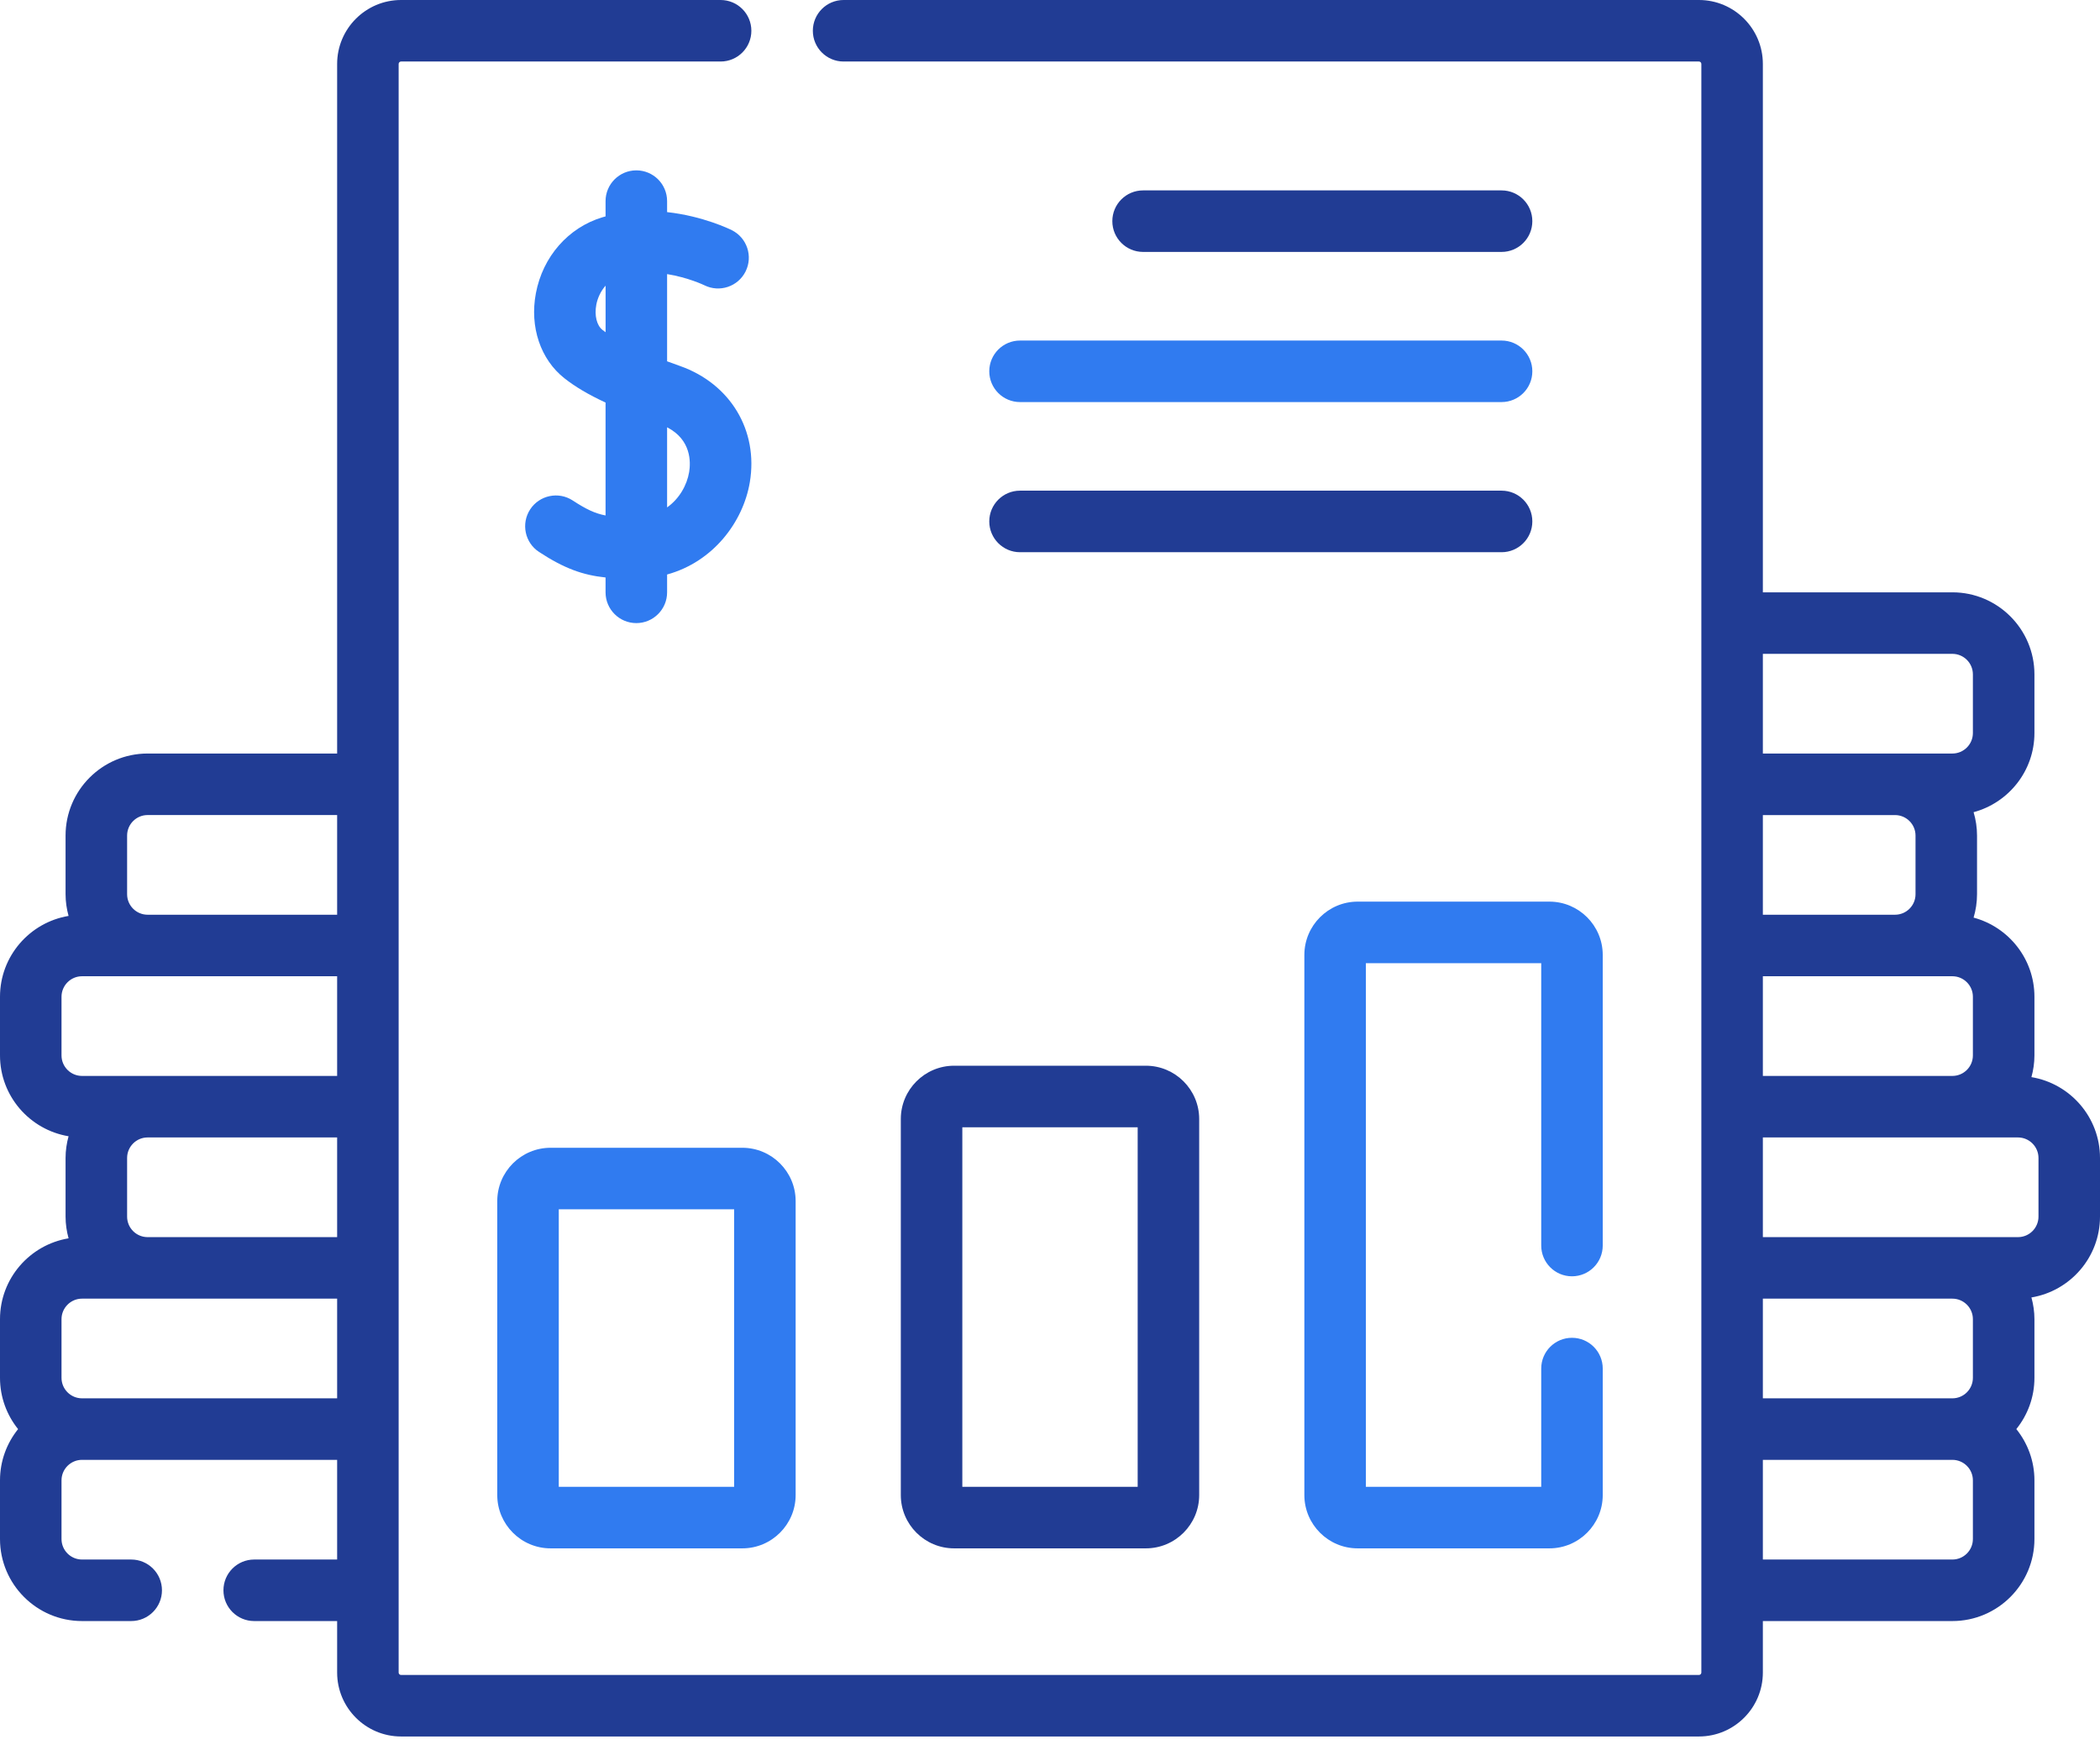 <svg width="72" height="60" viewBox="0 0 72 60" fill="none" xmlns="http://www.w3.org/2000/svg">
<path d="M23.314 12.546C23.168 12.494 23.02 12.441 22.872 12.386V9.396C23.596 9.513 24.134 9.771 24.15 9.779C24.671 10.037 25.302 9.826 25.562 9.307C25.823 8.786 25.613 8.153 25.092 7.891C25.034 7.862 24.111 7.408 22.872 7.271V6.895C22.872 6.312 22.4 5.84 21.817 5.84C21.235 5.84 20.762 6.312 20.762 6.895V7.418C20.726 7.428 20.689 7.438 20.653 7.449C19.483 7.801 18.609 8.799 18.373 10.053C18.155 11.207 18.532 12.324 19.355 12.97C19.724 13.26 20.172 13.526 20.762 13.8V17.67C20.396 17.601 20.093 17.455 19.637 17.157C19.15 16.838 18.496 16.975 18.177 17.462C17.859 17.95 17.995 18.604 18.483 18.922C19.347 19.488 19.983 19.715 20.762 19.796V20.306C20.762 20.888 21.235 21.36 21.817 21.36C22.399 21.36 22.872 20.888 22.872 20.306V19.694C24.462 19.257 25.48 17.886 25.708 16.532C26.006 14.759 25.044 13.157 23.314 12.546ZM20.657 11.31C20.459 11.155 20.376 10.815 20.445 10.444C20.486 10.228 20.59 9.987 20.763 9.792V11.389C20.726 11.363 20.691 11.337 20.657 11.31ZM23.628 16.182C23.553 16.627 23.297 17.092 22.872 17.394V14.648C23.706 15.077 23.683 15.848 23.628 16.182Z" fill="#307BF0"/>
<path d="M51.483 8.636C52.065 8.636 52.537 8.164 52.537 7.581C52.537 6.999 52.065 6.527 51.483 6.527H39.191C38.609 6.527 38.137 6.999 38.137 7.581C38.137 8.164 38.609 8.636 39.191 8.636H51.483Z" fill="#213C94"/>
<path d="M33.918 12.728C33.918 13.311 34.39 13.783 34.972 13.783H51.483C52.065 13.783 52.537 13.311 52.537 12.728C52.537 12.146 52.065 11.674 51.483 11.674H34.972C34.39 11.674 33.918 12.146 33.918 12.728Z" fill="#307BF0"/>
<path d="M34.972 18.93H51.483C52.065 18.93 52.537 18.457 52.537 17.875C52.537 17.292 52.065 16.82 51.483 16.82H34.972C34.39 16.82 33.918 17.292 33.918 17.875C33.918 18.457 34.39 18.93 34.972 18.93Z" fill="#213C94"/>
<path d="M18.877 39.346C17.869 39.346 17.049 40.166 17.049 41.173V51.251C17.049 52.258 17.869 53.078 18.877 53.078H25.451C26.459 53.078 27.279 52.258 27.279 51.251V41.173C27.279 40.166 26.459 39.346 25.451 39.346H18.877ZM25.17 50.969H19.158V41.455H25.17V50.969Z" fill="#307BF0"/>
<path d="M30.885 38.361V51.251C30.885 52.258 31.705 53.078 32.712 53.078H39.287C40.295 53.078 41.115 52.258 41.115 51.251V38.361C41.115 37.353 40.295 36.533 39.287 36.533H32.712C31.705 36.533 30.885 37.353 30.885 38.361ZM32.994 38.643H39.006V50.969H32.994V38.643Z" fill="#213C94"/>
<path d="M69.649 36.924C69.714 36.687 69.752 36.438 69.752 36.18V34.169C69.752 32.87 68.865 31.777 67.666 31.456C67.742 31.201 67.784 30.933 67.784 30.654V28.643C67.784 28.365 67.742 28.096 67.666 27.842C68.865 27.52 69.752 26.427 69.752 25.128V23.117C69.752 21.567 68.49 20.305 66.939 20.305H60.441V2.192C60.441 0.983 59.458 0 58.25 0H28.923C28.341 0 27.869 0.472 27.869 1.055C27.869 1.637 28.341 2.109 28.923 2.109H58.25C58.295 2.109 58.332 2.146 58.332 2.192V57.336C58.332 57.381 58.295 57.418 58.25 57.418H13.75C13.705 57.418 13.668 57.381 13.668 57.336C13.668 51.33 13.668 8.435 13.668 2.192C13.668 2.146 13.705 2.109 13.75 2.109H24.706C25.289 2.109 25.761 1.637 25.761 1.055C25.761 0.472 25.289 0 24.706 0H13.75C12.542 0 11.559 0.983 11.559 2.192V25.831H5.061C3.51 25.831 2.248 27.093 2.248 28.643V30.654C2.248 30.912 2.286 31.161 2.351 31.398C1.02 31.619 0 32.776 0 34.169V36.18C0 37.574 1.02 38.73 2.351 38.951C2.286 39.189 2.248 39.438 2.248 39.696V41.706C2.248 41.964 2.286 42.213 2.351 42.45C1.02 42.671 0 43.828 0 45.221V47.232C0 47.897 0.233 48.508 0.62 48.99C0.233 49.472 0 50.082 0 50.747V52.758C0 54.309 1.262 55.57 2.812 55.57H4.498C5.081 55.57 5.553 55.098 5.553 54.516C5.553 53.933 5.081 53.461 4.498 53.461H2.812C2.425 53.461 2.109 53.146 2.109 52.758V50.747C2.109 50.359 2.425 50.044 2.812 50.044H11.559V53.461H8.715C8.133 53.461 7.661 53.933 7.661 54.516C7.661 55.098 8.133 55.57 8.715 55.57H11.559V57.336C11.559 58.544 12.542 59.527 13.75 59.527H58.25C59.458 59.527 60.441 58.544 60.441 57.336V55.57H66.939C68.49 55.57 69.752 54.309 69.752 52.758V50.747C69.752 50.082 69.519 49.472 69.131 48.989C69.519 48.508 69.752 47.897 69.752 47.232V45.221C69.752 44.963 69.714 44.714 69.649 44.477C70.98 44.256 72 43.099 72 41.706V39.695C72 38.302 70.98 37.145 69.649 36.924ZM4.358 41.706V39.695C4.358 39.308 4.673 38.992 5.061 38.992H11.559V42.409H5.061C4.673 42.409 4.358 42.094 4.358 41.706ZM4.358 28.643C4.358 28.256 4.673 27.94 5.061 27.94H11.559V31.357H5.061C4.673 31.357 4.358 31.042 4.358 30.654V28.643ZM2.109 36.18V34.169C2.109 33.782 2.425 33.466 2.812 33.466H5.061H11.559V36.883C9.452 36.883 4.894 36.883 2.812 36.883C2.425 36.883 2.109 36.568 2.109 36.18ZM2.812 47.935C2.425 47.935 2.109 47.62 2.109 47.232V45.221C2.109 44.834 2.425 44.518 2.812 44.518H11.559V47.935H2.812ZM67.642 45.221V47.232C67.642 47.62 67.327 47.935 66.939 47.935H60.441V44.518H66.939C67.327 44.518 67.642 44.834 67.642 45.221ZM65.675 28.643V30.654C65.675 31.042 65.36 31.357 64.972 31.357H60.441V27.941H64.972C65.36 27.941 65.675 28.256 65.675 28.643ZM60.441 33.466H66.939C67.327 33.466 67.642 33.782 67.642 34.169V36.18C67.642 36.568 67.327 36.883 66.939 36.883H60.441V33.466ZM66.939 22.414C67.327 22.414 67.642 22.73 67.642 23.117V25.128C67.642 25.516 67.327 25.831 66.939 25.831C65.849 25.831 62.113 25.831 60.441 25.831V22.414H66.939ZM67.642 52.758C67.642 53.146 67.327 53.461 66.939 53.461H60.441V50.044H66.939C67.327 50.044 67.642 50.359 67.642 50.747V52.758ZM69.891 41.706C69.891 42.094 69.575 42.409 69.188 42.409C67.114 42.409 62.552 42.409 60.441 42.409V38.992H69.188C69.575 38.992 69.891 39.308 69.891 39.695V41.706Z" fill="#213C94"/>
<path d="M53.896 43.752C54.479 43.752 54.951 43.28 54.951 42.697V32.736C54.951 31.728 54.131 30.908 53.123 30.908H46.548C45.541 30.908 44.721 31.728 44.721 32.736V51.251C44.721 52.258 45.541 53.078 46.548 53.078H53.123C54.131 53.078 54.951 52.258 54.951 51.251V46.914C54.951 46.332 54.479 45.86 53.896 45.86C53.314 45.86 52.842 46.332 52.842 46.914V50.969H46.83V33.018H52.842V42.697C52.842 43.28 53.314 43.752 53.896 43.752Z" fill="#307BF0"/>
</svg>
